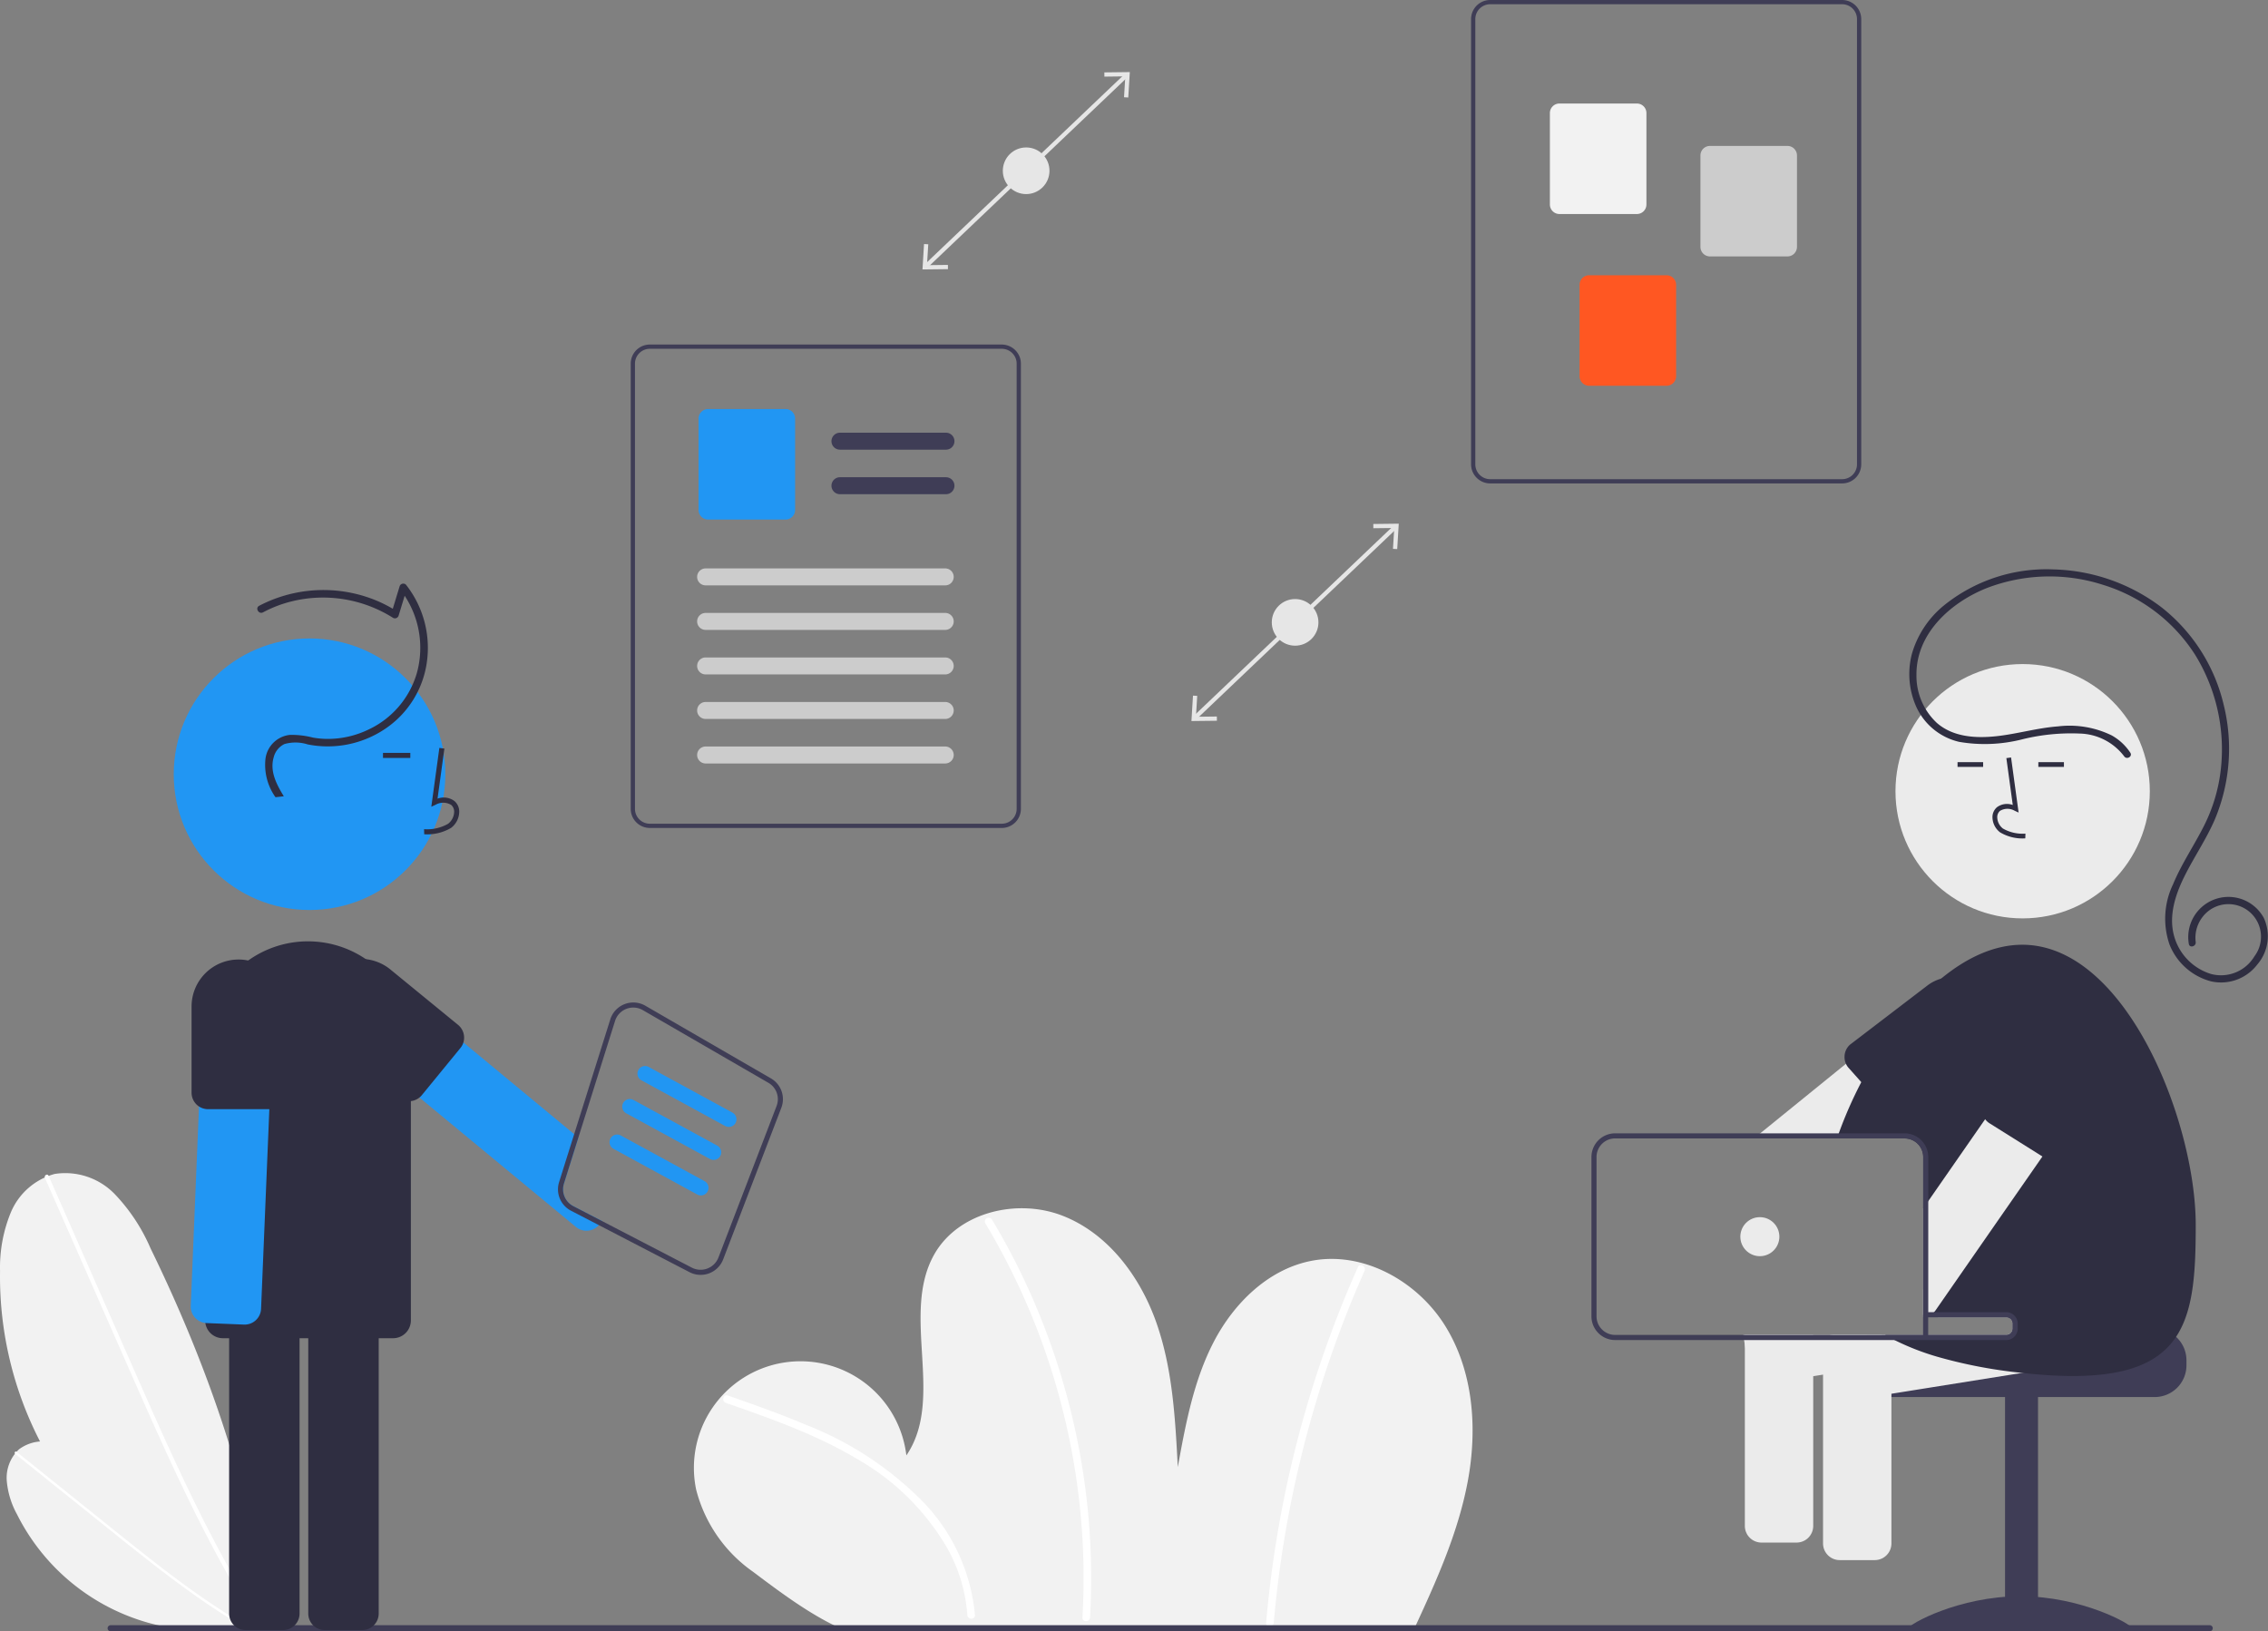 <svg xmlns="http://www.w3.org/2000/svg" width="251.855" height="181.16" viewBox="0 0 251.855 181.16">
  <rect x="0" y="0" width="251.855" height="181.16" fill="#808080" stroke="none"/>
  <g id="undraw_informed" transform="translate(0.001 -1)">
    <path id="Path_717" data-name="Path 717" d="M506.523,652.97c2.479-5.355,4.957-10.789,6.033-16.592s.624-12.1-2.457-17.132-9.149-8.445-14.94-7.308c-4.756.934-8.575,4.68-10.811,8.98s-3.133,9.151-4,13.919c-.281-5.417-.579-10.921-2.378-16.038s-5.343-9.886-10.393-11.866-11.619-.423-14.281,4.3c-3.75,6.659,1.222,16-3.089,22.308a11.837,11.837,0,1,0-23.348,3.778,15.952,15.952,0,0,0,6.331,9.151c3.028,2.281,6.55,4.925,10.035,6.421Z" transform="translate(-349.559 -470.907)" fill="#f2f2f2"/>
    <path id="Path_718" data-name="Path 718" d="M438.387,680.652c5,1.746,10.039,3.513,14.6,6.243a26.918,26.918,0,0,1,10.028,9.961,17.715,17.715,0,0,1,2.191,7.36c.033.54.879.544.845,0a20.781,20.781,0,0,0-5.888-12.7,37.239,37.239,0,0,0-12.938-8.45c-2.824-1.2-5.719-2.219-8.614-3.231C438.1,679.657,437.876,680.474,438.387,680.652Z" transform="translate(-357.787 -523.854)" fill="#fff"/>
    <path id="Path_719" data-name="Path 719" d="M541.283,610.461a76.141,76.141,0,0,1,7.324,16.259,77.07,77.07,0,0,1,3.378,17.509,76.111,76.111,0,0,1,.08,10c-.031.543.814.542.845,0a77.106,77.106,0,0,0-1.083-17.961,78.033,78.033,0,0,0-5.188-17.228,76.092,76.092,0,0,0-4.627-9.009.423.423,0,0,0-.73.427Z" transform="translate(-431.864 -473.595)" fill="#fff"/>
    <path id="Path_720" data-name="Path 720" d="M662.254,628.722a123.242,123.242,0,0,0-9.09,30.579q-.713,4.442-1.1,8.928c-.047.542.8.539.845,0a122.785,122.785,0,0,1,6.765-30.816q1.5-4.191,3.313-8.264C663.2,628.655,662.474,628.225,662.254,628.722Z" transform="translate(-511.463 -487.001)" fill="#fff"/>
    <path id="Path_721" data-name="Path 721" d="M182.952,642.28a39.948,39.948,0,0,1-29.881-39.275,16.052,16.052,0,0,1,1.206-6.528,7.388,7.388,0,0,1,4.855-4.252,7.646,7.646,0,0,1,6.655,2.215,20.315,20.315,0,0,1,4,6.056c6.435,13.168,11.324,27.3,13.154,41.838Z" transform="translate(-153.067 -460.849)" fill="#f2f2f2"/>
    <path id="Path_722" data-name="Path 722" d="M170.711,593.2l4.51,10.247,4.51,10.247c1.428,3.245,2.854,6.492,4.33,9.716,1.463,3.2,2.977,6.369,4.591,9.491s3.326,6.184,5.186,9.161q.347.556.7,1.108c.163.255.572.018.407-.238-1.9-2.955-3.642-6-5.281-9.108s-3.173-6.271-4.649-9.46c-1.484-3.206-2.911-6.437-4.334-9.67l-4.494-10.21-4.51-10.247-.561-1.275c-.122-.277-.529-.037-.407.238Z" transform="translate(-165.724 -461.389)" fill="#fff"/>
    <path id="Path_723" data-name="Path 723" d="M182.973,718.439a23.377,23.377,0,0,1-26.117-12.324,9.393,9.393,0,0,1-1.136-3.715,4.323,4.323,0,0,1,1.373-3.518,4.474,4.474,0,0,1,4.053-.647,11.889,11.889,0,0,1,3.712,2.065,78.619,78.619,0,0,1,18.124,18.17Z" transform="translate(-154.969 -536.937)" fill="#f2f2f2"/>
    <path id="Path_724" data-name="Path 724" d="M158.9,702.233l5.108,4.1,5.108,4.1c1.618,1.3,3.234,2.6,4.871,3.875s3.265,2.5,4.946,3.688,3.4,2.313,5.166,3.356q.33.195.663.386c.154.088.3-.145.147-.234-1.782-1.022-3.512-2.133-5.2-3.3s-3.34-2.4-4.968-3.656-3.249-2.556-4.861-3.851l-5.089-4.088-5.108-4.1-.636-.511c-.138-.111-.285.123-.147.234Z" transform="translate(-157.217 -539.769)" fill="#fff"/>
    <path id="Path_725" data-name="Path 725" d="M428.981,771.1h-233.1a.336.336,0,1,1,0-.671h233.1a.336.336,0,0,1,0,.671Z" transform="translate(-183.579 -588.937)" fill="#3f3d56"/>
    <path id="Path_726" data-name="Path 726" d="M917.188,653.515H901.407a.7.7,0,0,1-.7.7H885.211a3.624,3.624,0,0,0-.595.563,3.5,3.5,0,0,0-.817,2.254v.564a3.523,3.523,0,0,0,3.522,3.522h29.866a3.525,3.525,0,0,0,3.522-3.522v-.564A3.527,3.527,0,0,0,917.188,653.515Z" transform="translate(-677.91 -504.967)" fill="#3f3d56"/>
    <rect id="Rectangle_491" data-name="Rectangle 491" width="3.663" height="25.922" transform="translate(222.653 156.016)" fill="#3f3d56"/>
    <path id="Path_727" data-name="Path 727" d="M930.09,762.553c0,.4-5.55.153-12.4.153s-12.4.243-12.4-.153,5.551-3.534,12.4-3.534S930.09,762.157,930.09,762.553Z" transform="translate(-693.349 -580.744)" fill="#3f3d56"/>
    <path id="Path_728" data-name="Path 728" d="M907.209,642.625l-.614-3.843a1.852,1.852,0,0,0-2.119-1.536l-6.337,1.011-10.853,1.733-3.531.564h7.658a.7.7,0,0,1,.7.7v.555a.7.7,0,0,1-.7.7H871.925a1.784,1.784,0,0,0-.685.564,1.827,1.827,0,0,0-.349,1.4l.174,1.093.211,1.327.228,1.426a1.849,1.849,0,0,0,2.113,1.533l5.035-.8,14.522-2.319,12.5-1.995A1.856,1.856,0,0,0,907.209,642.625Z" transform="translate(-668.621 -493.265)" fill="#ebebeb"/>
    <path id="Path_729" data-name="Path 729" d="M878.772,656.579a1.791,1.791,0,0,0-.713-.564h-5.387a1.782,1.782,0,0,0-.716.564,1.822,1.822,0,0,0-.386,1.124v21.473a1.848,1.848,0,0,0,1.846,1.846h3.9a1.848,1.848,0,0,0,1.846-1.846V657.7a1.827,1.827,0,0,0-.386-1.124Z" transform="translate(-669.126 -506.762)" fill="#ebebeb"/>
    <path id="Path_730" data-name="Path 730" d="M870.948,518.758l-.037-.048-2.418-2.978a1.783,1.783,0,0,0-.459-.4,1.353,1.353,0,0,0-.3-.152,1.78,1.78,0,0,0-.482-.118,1.885,1.885,0,0,0-.332-.006l-.006,0a1.827,1.827,0,0,0-1.02.406l-4.962,4.024-6.376,5.173-9.515,7.72-.693.564h12.04l.7-.564,2.3-1.868.163-.13,11.118-9.019.009-.006a1.822,1.822,0,0,0,.527-.69,1.858,1.858,0,0,0,.146-.555A1.832,1.832,0,0,0,870.948,518.758Z" transform="translate(-649.575 -405.514)" fill="#ebebeb"/>
    <path id="Path_731" data-name="Path 731" d="M896.533,518.652a4.594,4.594,0,0,0-1-2.057,4.542,4.542,0,0,0-1.874-1.324c-.113-.042-.223-.082-.335-.113a4.833,4.833,0,0,0-.778-.163l-.006,0a4.6,4.6,0,0,0-3.325.919l-8.582,6.559a1.821,1.821,0,0,0-.606,1.288,1.87,1.87,0,0,0,.155.837c.028.059.059.118.093.175a1.615,1.615,0,0,0,.237.316l1.375,1.544,3.2,3.587.09.1.206.234a1.845,1.845,0,0,0,2.612.116l7.4-7.951a4.568,4.568,0,0,0,.9-1.417A4.639,4.639,0,0,0,896.533,518.652Z" transform="translate(-675.197 -405.456)" fill="#2f2e41"/>
    <circle id="Ellipse_27" data-name="Ellipse 27" cx="14.122" cy="14.122" r="14.122" transform="translate(210.486 74.749)" fill="#ebebeb"/>
    <path id="Path_732" data-name="Path 732" d="M876.442,635.725l-.386-2.423-.228-1.423a1.849,1.849,0,0,0-2.116-1.533l-10.264,1.637-2.784.445-.564.09v3.08h9.23a.7.7,0,0,1,.7.7v.555a.7.7,0,0,1-.7.7H840.12c0,.006,0,.011,0,.017l.175,1.093.44,2.75a1.849,1.849,0,0,0,2.113,1.533l5.035-.8,1.1-.175.211-.034,7.376-1.178,5.018-.8,7.962-1.271.118-.02,5.238-.834A1.851,1.851,0,0,0,876.442,635.725Z" transform="translate(-646.537 -488.309)" fill="#ebebeb"/>
    <path id="Path_733" data-name="Path 733" d="M916.891,533.343c0,11.513-1.169,18.4-19.2,16.427l-.073-.009a53.542,53.542,0,0,1-9.5-1.817,28.218,28.218,0,0,1-4.688-1.837c-.355-.18-.7-.369-1.031-.563h13.462a.7.7,0,0,0,.7-.7v-.555a.7.7,0,0,0-.7-.7h-9.23v-17.8a2.068,2.068,0,0,0-2.065-2.065H877.05c.065-.186.13-.375.2-.564a46.153,46.153,0,0,1,2.5-5.686,43.371,43.371,0,0,1,4.671-7.207,30.019,30.019,0,0,1,4.181-4.28c2.826-2.333,5.9-3.776,9.025-3.776C909.139,502.205,916.891,521.83,916.891,533.343Z" transform="translate(-673.062 -396.29)" fill="#2f2e41"/>
    <path id="Path_734" data-name="Path 734" d="M942,437.388l.015-.528a4.365,4.365,0,0,1-2.5-.564,1.622,1.622,0,0,1-.628-1.195.927.927,0,0,1,.3-.764,1.6,1.6,0,0,1,1.633-.014l.437.2-.837-6.119-.523.072.712,5.205a1.863,1.863,0,0,0-1.762.254,1.443,1.443,0,0,0-.491,1.185,2.146,2.146,0,0,0,.844,1.6A4.856,4.856,0,0,0,942,437.388Z" transform="translate(-717.097 -343.282)" fill="#2f2e41"/>
    <rect id="Rectangle_492" data-name="Rectangle 492" width="2.842" height="0.528" transform="translate(217.379 85.642)" fill="#2f2e41"/>
    <rect id="Rectangle_493" data-name="Rectangle 493" width="2.842" height="0.528" transform="translate(226.351 85.642)" fill="#2f2e41"/>
    <path id="Path_735" data-name="Path 735" d="M929.422,375.011a6.388,6.388,0,0,0-4.937-2.525,22.617,22.617,0,0,0-6.312.624,16.842,16.842,0,0,1-7.067.3,6.967,6.967,0,0,1-4.736-3.826,8.91,8.91,0,0,1-.519-5.942,10.8,10.8,0,0,1,3.533-5.362,18.12,18.12,0,0,1,12.216-4.022,20.654,20.654,0,0,1,11.973,4.21,19.447,19.447,0,0,1,6.9,10.811,20.273,20.273,0,0,1-.982,12.751c-.952,2.209-2.329,4.2-3.391,6.352-.989,2-1.751,4.335-1.135,6.571a6.1,6.1,0,0,0,4.116,4.237,4.323,4.323,0,0,0,4.807-1.962,3.615,3.615,0,0,0-5.766-4.363,3.775,3.775,0,0,0-.755,2.768c.074.5-.689.713-.763.21a4.466,4.466,0,0,1,8.326-2.883,4.825,4.825,0,0,1-.729,5.185A5.054,5.054,0,0,1,939.048,400a6.822,6.822,0,0,1-4.586-4.08,8.8,8.8,0,0,1,.386-6.681c.94-2.271,2.335-4.307,3.438-6.5a18.5,18.5,0,0,0,1.877-6.321,20,20,0,0,0-2.852-12.668,18.588,18.588,0,0,0-10.238-7.781,19.425,19.425,0,0,0-12.854.34c-4.022,1.585-7.906,5.039-7.86,9.678a7.132,7.132,0,0,0,2.273,5.324c1.814,1.58,4.339,1.715,6.62,1.468s4.523-.918,6.828-1.089a10.664,10.664,0,0,1,5.957,1,5.957,5.957,0,0,1,2.069,1.919c.283.426-.4.822-.684.4Z" transform="translate(-693.543 -290.02)" fill="#2f2e41"/>
    <path id="Path_736" data-name="Path 736" d="M930.472,536.042l-1.119-.778-2.082-1.445a1.849,1.849,0,0,0-2.57.465l-6.787,9.769-6.32,9.1-.564.811v12.09h.051a1.84,1.84,0,0,0,1.152-.563,1.648,1.648,0,0,0,.178-.217l1.967-2.834,4.86-7,5.038-7.247.479-.69,6.176-8.89a1.6,1.6,0,0,0,.093-.146,1.478,1.478,0,0,0,.076-.149A1.845,1.845,0,0,0,930.472,536.042Z" transform="translate(-697.468 -418.76)" fill="#ebebeb"/>
    <path id="Path_737" data-name="Path 737" d="M947.1,526.88a4.532,4.532,0,0,0-.625-.344,4.609,4.609,0,0,0-5.63,1.454l-6.413,8.7a1.838,1.838,0,0,0,.614,2.547l5.838,3.663.073.045.293.183a1.852,1.852,0,0,0,2.539-.62l4.528-8.988.076-.149,0,0,.279-.561A4.61,4.61,0,0,0,947.1,526.88Z" transform="translate(-714.077 -413.464)" fill="#2f2e41"/>
    <path id="Path_738" data-name="Path 738" d="M840.75,656.015v21.214a1.848,1.848,0,0,0,1.846,1.846h3.9a1.848,1.848,0,0,0,1.846-1.846V656.015Z" transform="translate(-646.99 -506.762)" fill="#ebebeb"/>
    <path id="Path_739" data-name="Path 739" d="M826.358,596.417h-8.667V579.184a2.632,2.632,0,0,0-2.629-2.629h-32.14a2.632,2.632,0,0,0-2.632,2.628v17.7a2.632,2.632,0,0,0,2.632,2.629h43.436c.045,0,.087,0,.13-.006s.079-.011.118-.017a1.273,1.273,0,0,0,1.02-1.245v-.555A1.268,1.268,0,0,0,826.358,596.417Zm0,2.527H782.922a2.069,2.069,0,0,1-2.068-2.065V579.184a2.069,2.069,0,0,1,2.068-2.065h32.14a2.068,2.068,0,0,1,2.065,2.065v17.8h9.23a.7.7,0,0,1,.7.7v.555A.7.7,0,0,1,826.358,598.944Z" transform="translate(-603.565 -449.691)" fill="#3f3d56"/>
    <circle id="Ellipse_28" data-name="Ellipse 28" cx="2.167" cy="2.167" r="2.167" transform="translate(193.259 136.174)" fill="#ebebeb"/>
    <circle id="Ellipse_29" data-name="Ellipse 29" cx="15.079" cy="15.079" r="15.079" transform="translate(19.293 71.904)" fill="#2196f3"/>
    <path id="Path_740" data-name="Path 740" d="M249.36,636.345H245.2a1.833,1.833,0,0,0-1.831,1.831v34.659a1.833,1.833,0,0,0,1.831,1.831h4.159a1.833,1.833,0,0,0,1.831-1.831V638.177a1.833,1.833,0,0,0-1.831-1.831Z" transform="translate(-217.927 -492.635)" fill="#2f2e41"/>
    <path id="Path_741" data-name="Path 741" d="M280.55,636.345h-4.159a1.833,1.833,0,0,0-1.831,1.831v34.659a1.833,1.833,0,0,0,1.831,1.831h4.159a1.831,1.831,0,0,0,1.831-1.832V638.177a1.831,1.831,0,0,0-1.832-1.831Z" transform="translate(-240.329 -492.635)" fill="#2f2e41"/>
    <path id="Path_742" data-name="Path 742" d="M254.372,505.3a11.421,11.421,0,0,0-20.453,6.979v30.695a1.51,1.51,0,0,0,.023.279,1.971,1.971,0,0,0,1.95,1.693h18.9a1.976,1.976,0,0,0,1.972-1.972V512.276A11.34,11.34,0,0,0,254.372,505.3Z" transform="translate(-211.139 -395.327)" fill="#2f2e41"/>
    <path id="Path_743" data-name="Path 743" d="M320.218,434.218l-.016-.564a4.66,4.66,0,0,0,2.667-.6,1.732,1.732,0,0,0,.671-1.276.99.99,0,0,0-.325-.816,1.707,1.707,0,0,0-1.743-.015l-.466.214.894-6.534.558.077-.761,5.558a1.989,1.989,0,0,1,1.882.271,1.541,1.541,0,0,1,.524,1.266,2.292,2.292,0,0,1-.9,1.711A5.186,5.186,0,0,1,320.218,434.218Z" transform="translate(-273.111 -340.568)" fill="#2f2e41"/>
    <rect id="Rectangle_494" data-name="Rectangle 494" width="3.035" height="0.564" transform="translate(42.529 84.612)" fill="#2f2e41"/>
    <path id="Path_744" data-name="Path 744" d="M237.014,516.192a1.817,1.817,0,0,0-1.274-.589l-3.277-.135-.876-.037a1.834,1.834,0,0,0-1.908,1.753l-.518,12.487-.916,22.143a1.834,1.834,0,0,0,1.62,1.9c.045.006.087.009.132.011l2.508.1,1.648.068a1.829,1.829,0,0,0,1.9-1.755l.11-2.64.809-19.529.518-12.462A1.831,1.831,0,0,0,237.014,516.192Z" transform="translate(-207.063 -405.788)" fill="#2196f3"/>
    <path id="Path_745" data-name="Path 745" d="M234.847,508.155a5.094,5.094,0,0,0-1.065-.11,5.219,5.219,0,0,0-5.213,5.212v9.58a1.839,1.839,0,0,0,.826,1.53,1.806,1.806,0,0,0,.682.27,1.754,1.754,0,0,0,.324.031h6.762a.269.269,0,0,0,.048,0,1.83,1.83,0,0,0,1.783-1.829v-9.58A5.221,5.221,0,0,0,234.847,508.155Z" transform="translate(-207.297 -400.484)" fill="#2f2e41"/>
    <path id="Path_746" data-name="Path 746" d="M309.987,538.395a2.109,2.109,0,0,1-1.043-2.51l1.6-5.1-.468-.389-12.3-10.18-8.222-6.8-1-.828a1.831,1.831,0,0,0-2.578.242l-2.651,3.207a1.828,1.828,0,0,0,.242,2.578l8.377,6.931.952.786L310.272,540.7a1.829,1.829,0,0,0,2.3.034,1.653,1.653,0,0,0,.248-.239.4.4,0,0,0,.034-.037l.335-.406Z" transform="translate(-246.32 -403.441)" fill="#2196f3"/>
    <path id="Path_747" data-name="Path 747" d="M292.987,515.325l-7.413-6.066a5.213,5.213,0,1,0-6.6,8.067l7.413,6.066a1.83,1.83,0,0,0,2.316,0,1.514,1.514,0,0,0,.262-.259l4.283-5.232a1.813,1.813,0,0,0,.335-.623A1.841,1.841,0,0,0,292.987,515.325Z" transform="translate(-242.123 -400.508)" fill="#2f2e41"/>
    <path id="Path_748" data-name="Path 748" d="M256.486,383.567a6.194,6.194,0,0,1-1.108-4.311,3.061,3.061,0,0,1,2.7-2.611,9.479,9.479,0,0,1,2.57.3,9.644,9.644,0,0,0,2.1.136,10.424,10.424,0,0,0,4.072-1.032,9.994,9.994,0,0,0,5.369-6.292,10.5,10.5,0,0,0-1.815-9.2l.706-.187-.92,3.022a.427.427,0,0,1-.621.253,14.557,14.557,0,0,0-11.327-1.811,13.792,13.792,0,0,0-3.108,1.2c-.48.255-.908-.474-.427-.73a15.412,15.412,0,0,1,12.092-.926,14.71,14.71,0,0,1,3.2,1.542l-.621.253.92-3.022a.426.426,0,0,1,.706-.186,11.329,11.329,0,0,1,2.322,8.589,10.69,10.69,0,0,1-4.629,7.416,11.4,11.4,0,0,1-8.609,1.731,4.478,4.478,0,0,0-2.577-.04,2.226,2.226,0,0,0-1.193,1.467c-.46,1.559.323,3.038,1.122,4.334Z" transform="translate(-225.894 -294.03)" fill="#2f2e41"/>
    <path id="Path_749" data-name="Path 749" d="M396.621,533.4l-13.939-8.067a2.678,2.678,0,0,0-3.894,1.513l-4.012,12.75-1.674,5.323a2.672,2.672,0,0,0,1.321,3.178l3.088,1.6,10.076,5.227a2.671,2.671,0,0,0,1.234.3,2.721,2.721,0,0,0,.93-.166l.02-.008a2.691,2.691,0,0,0,1.55-1.544l6.458-16.835A2.665,2.665,0,0,0,396.621,533.4Zm.631,3.074L390.795,553.3a2.122,2.122,0,0,1-1.226,1.217l-.014.006a2.122,2.122,0,0,1-1.707-.1l-9.966-5.17-3.2-1.66a2.109,2.109,0,0,1-1.043-2.51l1.6-5.1,4.08-12.969a2.118,2.118,0,0,1,3.074-1.195l13.939,8.067A2.1,2.1,0,0,1,397.252,536.47Z" transform="translate(-311.017 -412.64)" fill="#3f3d56"/>
    <path id="Path_750" data-name="Path 750" d="M414.437,556.781a.844.844,0,0,1-.4-.1l-9.3-5.072a.845.845,0,0,1,.81-1.484l9.3,5.072a.845.845,0,0,1-.405,1.588Z" transform="translate(-333.509 -430.631)" fill="#2196f3"/>
    <path id="Path_751" data-name="Path 751" d="M408.437,569.781a.844.844,0,0,1-.4-.1l-9.3-5.072a.845.845,0,0,1,.809-1.484l9.3,5.072a.845.845,0,0,1-.406,1.588Z" transform="translate(-329.2 -439.968)" fill="#2196f3"/>
    <path id="Path_752" data-name="Path 752" d="M403.437,583.781a.841.841,0,0,1-.4-.1l-9.3-5.072a.845.845,0,1,1,.809-1.484l9.3,5.072a.845.845,0,0,1-.405,1.587Z" transform="translate(-325.609 -450.023)" fill="#2196f3"/>
    <g id="Group_2227" data-name="Group 2227" transform="translate(163.358 1)">
      <path id="Path_753" data-name="Path 753" d="M673.223,180.879H634.135a2.122,2.122,0,0,1-2.119-2.119V129.311a2.122,2.122,0,0,1,2.119-2.119h39.088a2.122,2.122,0,0,1,2.119,2.119V178.76A2.122,2.122,0,0,1,673.223,180.879Zm-39.088-53.216a1.65,1.65,0,0,0-1.648,1.648V178.76a1.65,1.65,0,0,0,1.648,1.648h39.088a1.65,1.65,0,0,0,1.648-1.648V129.311a1.65,1.65,0,0,0-1.648-1.648Z" transform="translate(-632.016 -127.192)" fill="#3f3d56"/>
      <path id="Path_754" data-name="Path 754" d="M672.727,180.266h-8.6a1.061,1.061,0,0,1-1.06-1.06V169.053a1.061,1.061,0,0,1,1.06-1.06h8.6a1.061,1.061,0,0,1,1.06,1.06v10.153A1.061,1.061,0,0,1,672.727,180.266Z" transform="translate(-654.315 -156.497)" fill="#f2f2f2"/>
      <path id="Path_755" data-name="Path 755" d="M732.063,196.98h-8.6a1.061,1.061,0,0,1-1.06-1.06V185.767a1.061,1.061,0,0,1,1.06-1.06h8.6a1.061,1.061,0,0,1,1.06,1.06v10.153A1.061,1.061,0,0,1,732.063,196.98Z" transform="translate(-696.933 -168.502)" fill="#ccc"/>
      <path id="Path_756" data-name="Path 756" d="M684.427,247.959h-8.6a1.061,1.061,0,0,1-1.06-1.06V236.746a1.061,1.061,0,0,1,1.06-1.06h8.6a1.061,1.061,0,0,1,1.06,1.06V246.9A1.061,1.061,0,0,1,684.427,247.959Z" transform="translate(-662.719 -205.117)" fill="#ff5722"/>
    </g>
    <g id="Group_2229" data-name="Group 2229" transform="translate(70.04 39.264)">
      <path id="Path_757" data-name="Path 757" d="M487.27,266.959a2.142,2.142,0,0,0-1.958-1.31H446.224a2.12,2.12,0,0,0-2.119,2.119v49.449a2.12,2.12,0,0,0,2.119,2.119h39.088a2.122,2.122,0,0,0,2.119-2.119V267.768A2.08,2.08,0,0,0,487.27,266.959Zm-.31,50.257a1.65,1.65,0,0,1-1.648,1.648H446.224a1.649,1.649,0,0,1-1.648-1.648V267.768a1.65,1.65,0,0,1,1.648-1.648h39.088a1.657,1.657,0,0,1,1.53,1.037,1.841,1.841,0,0,1,.062.186,1.632,1.632,0,0,1,.056.425Z" transform="translate(-444.105 -265.649)" fill="#3f3d56"/>
      <g id="Group_2228" data-name="Group 2228" transform="translate(7.375 7.163)">
        <path id="Path_758" data-name="Path 758" d="M535.936,302.283H524.163a.942.942,0,0,1,0-1.884h11.773a.942.942,0,0,1,0,1.884Z" transform="translate(-508.305 -297.771)" fill="#3f3d56"/>
        <path id="Path_759" data-name="Path 759" d="M535.936,319.833H524.163a.942.942,0,0,1,0-1.884h11.773a.942.942,0,0,1,0,1.884Z" transform="translate(-508.305 -310.376)" fill="#3f3d56"/>
        <path id="Path_760" data-name="Path 760" d="M480.49,303.343h-8.6a1.061,1.061,0,0,1-1.06-1.06V292.13a1.061,1.061,0,0,1,1.06-1.06h8.6a1.061,1.061,0,0,1,1.06,1.06v10.153A1.061,1.061,0,0,1,480.49,303.343Z" transform="translate(-470.673 -291.071)" fill="#2196f3"/>
        <path id="Path_761" data-name="Path 761" d="M497.832,355.769H471.223a.942.942,0,0,1,0-1.884h26.608a.942.942,0,1,1,0,1.884Z" transform="translate(-470.282 -336.186)" fill="#ccc"/>
        <path id="Path_762" data-name="Path 762" d="M497.832,373.319H471.223a.942.942,0,0,1,0-1.884h26.608a.942.942,0,0,1,0,1.884Z" transform="translate(-470.282 -348.792)" fill="#ccc"/>
        <path id="Path_763" data-name="Path 763" d="M497.832,390.869H471.223a.942.942,0,0,1,0-1.884h26.608a.942.942,0,1,1,0,1.884Z" transform="translate(-470.282 -361.397)" fill="#ccc"/>
        <path id="Path_764" data-name="Path 764" d="M497.832,408.419H471.223a.942.942,0,0,1,0-1.884h26.608a.942.942,0,0,1,0,1.884Z" transform="translate(-470.282 -374.002)" fill="#ccc"/>
        <path id="Path_765" data-name="Path 765" d="M497.832,425.969H471.223a.942.942,0,0,1,0-1.884h26.608a.942.942,0,0,1,0,1.884Z" transform="translate(-470.282 -386.607)" fill="#ccc"/>
      </g>
    </g>
    <rect id="Rectangle_495" data-name="Rectangle 495" width="30.767" height="0.471" transform="translate(132.512 80.555) rotate(-43.593)" fill="#e6e6e6"/>
    <path id="Path_766" data-name="Path 766" d="M469.569,279.662l2.828-.033-.005-.471-2.322.028.142-2.318-.471-.028Z" transform="translate(-337.264 -198.585)" fill="#e6e6e6"/>
    <path id="Path_767" data-name="Path 767" d="M544.073,209.063l-.172,2.823-.471-.028.142-2.318-2.322.028-.005-.471Z" transform="translate(-388.745 -149.905)" fill="#e6e6e6"/>
    <circle id="Ellipse_30" data-name="Ellipse 30" cx="2.59" cy="2.59" r="2.59" transform="translate(141.227 67.528)" fill="#e6e6e6"/>
    <rect id="Rectangle_496" data-name="Rectangle 496" width="30.767" height="0.471" transform="translate(102.646 30.402) rotate(-43.593)" fill="#e6e6e6"/>
    <path id="Path_768" data-name="Path 768" d="M363.569,101.662l2.828-.033-.005-.471-2.322.028.142-2.318-.471-.028Z" transform="translate(-261.131 -70.738)" fill="#e6e6e6"/>
    <path id="Path_769" data-name="Path 769" d="M438.073,31.063l-.172,2.823-.471-.028.142-2.318-2.322.028-.005-.471Z" transform="translate(-312.611 -22.058)" fill="#e6e6e6"/>
    <circle id="Ellipse_31" data-name="Ellipse 31" cx="2.59" cy="2.59" r="2.59" transform="translate(111.36 17.375)" fill="#e6e6e6"/>
    <rect id="Rectangle_497" data-name="Rectangle 497" width="0.564" height="2.536" transform="translate(213.554 147.024)" fill="#3f3d56"/>
  </g>
</svg>
